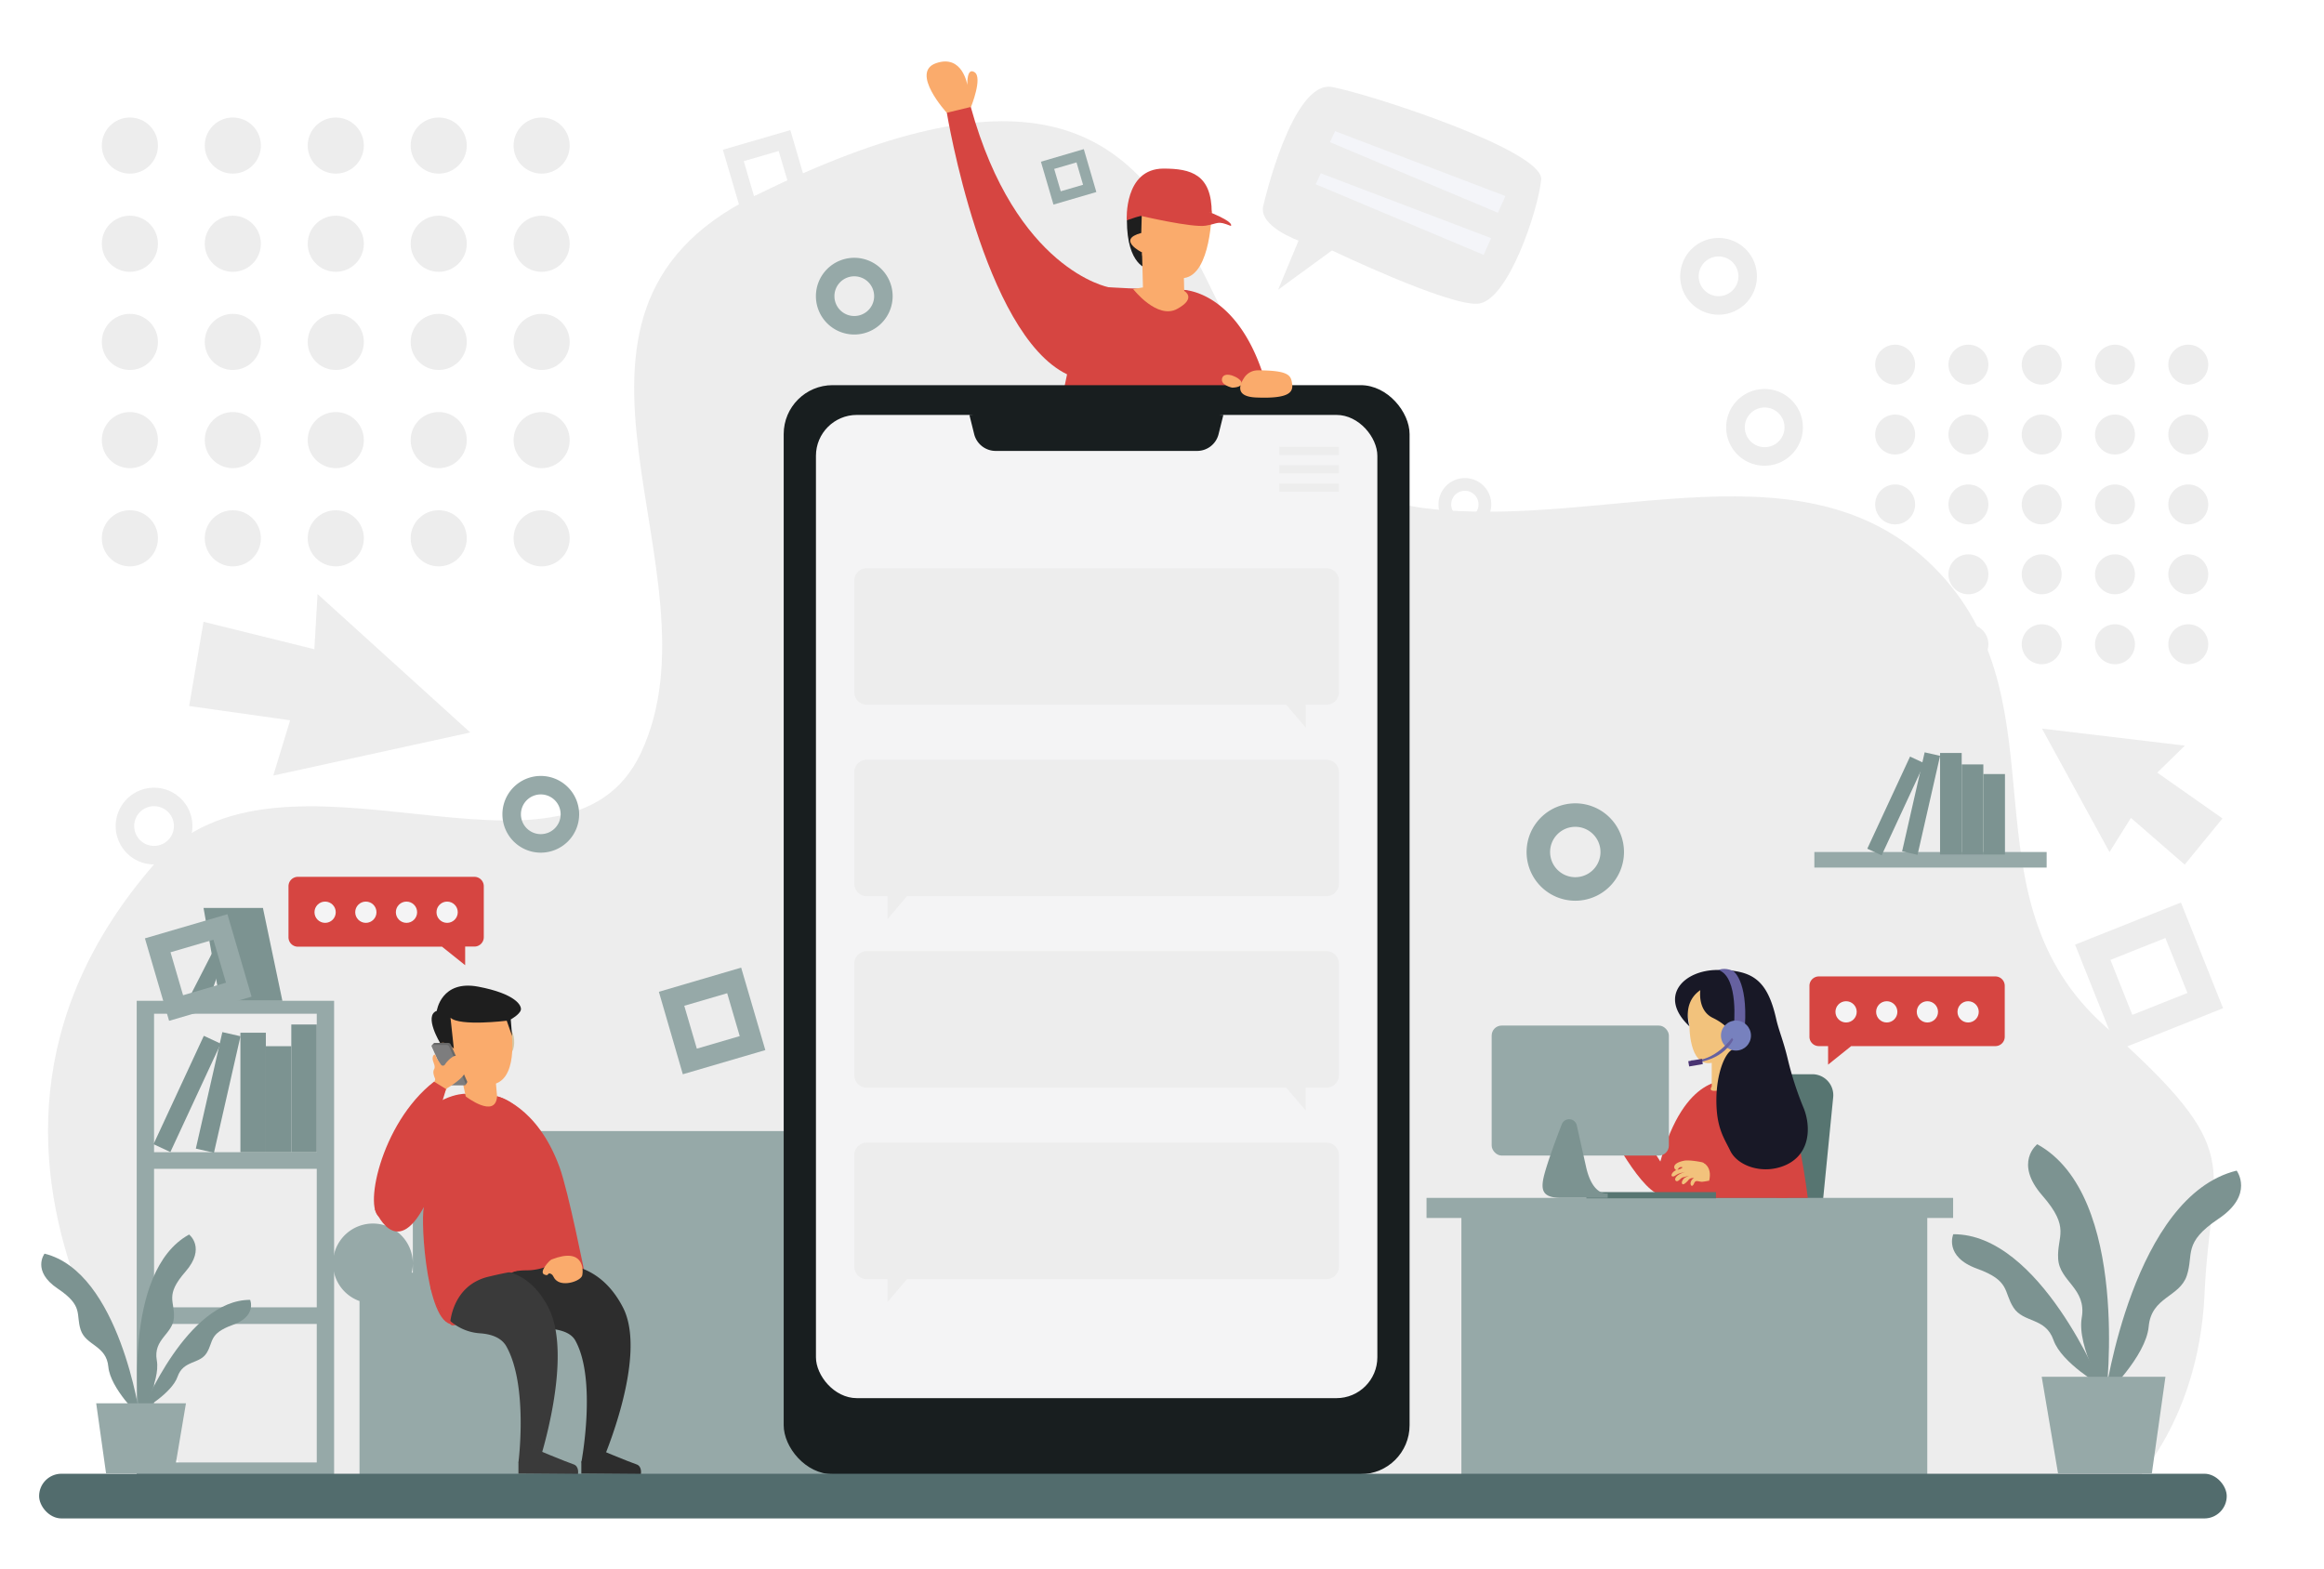 <svg viewBox="0 0 776 524" xmlns="http://www.w3.org/2000/svg"><g id="main"><path d="m692.88 315.46 14.12 35.3 35.3-14.07-14.07-35.3zm37.52 16.13-18.4 7.32-7.31-18.36 18.35-7.31z" fill="#ededed"/><path d="m583.12 296.43-3 20.54 20.54 3 3-20.54zm13.36 17.87-10.68-1.54 1.54-10.68 10.66 1.54z" fill="#ededed"/><path d="m589.24 230.73-3 20.54 20.54 3 3-20.54zm13.35 17.87-10.68-1.55 1.54-10.68 10.69 1.54z" fill="#96a9a8"/><g fill="#ededed"><circle cx="43.37" cy="48.61" r="9.37"/><circle cx="77.74" cy="48.61" r="9.37"/><circle cx="112.12" cy="48.61" r="9.37"/><circle cx="146.49" cy="48.61" r="9.37"/><circle cx="180.86" cy="48.61" r="9.37"/><circle cx="43.37" cy="81.4" r="9.37"/><circle cx="77.74" cy="81.4" r="9.37"/><circle cx="112.12" cy="81.4" r="9.37"/><circle cx="146.49" cy="81.4" r="9.37"/><circle cx="180.86" cy="81.4" r="9.37"/><circle cx="43.37" cy="114.18" r="9.37"/><circle cx="77.74" cy="114.18" r="9.37"/><circle cx="112.12" cy="114.18" r="9.37"/><circle cx="146.49" cy="114.18" r="9.37"/><circle cx="180.86" cy="114.18" r="9.37"/><circle cx="43.37" cy="146.97" r="9.37"/><circle cx="77.74" cy="146.97" r="9.37"/><circle cx="112.12" cy="146.97" r="9.37"/><circle cx="146.49" cy="146.97" r="9.37"/><circle cx="180.86" cy="146.97" r="9.37"/><circle cx="43.37" cy="179.76" r="9.37"/><circle cx="77.74" cy="179.76" r="9.37"/><circle cx="112.12" cy="179.76" r="9.37"/><circle cx="146.49" cy="179.76" r="9.37"/><circle cx="180.86" cy="179.76" r="9.37"/><circle cx="632.8" cy="121.77" r="6.67"/><circle cx="657.27" cy="121.77" r="6.67"/><circle cx="681.74" cy="121.77" r="6.67"/><circle cx="706.21" cy="121.77" r="6.67"/><circle cx="730.68" cy="121.77" r="6.67"/><circle cx="632.8" cy="145.11" r="6.67"/><circle cx="657.27" cy="145.11" r="6.67"/><circle cx="681.74" cy="145.11" r="6.67"/><circle cx="706.21" cy="145.11" r="6.67"/><circle cx="730.68" cy="145.11" r="6.67"/><circle cx="632.8" cy="168.45" r="6.67"/><circle cx="657.27" cy="168.45" r="6.67"/><circle cx="681.74" cy="168.45" r="6.67"/><circle cx="706.21" cy="168.45" r="6.67"/><circle cx="730.68" cy="168.45" r="6.67"/><circle cx="632.8" cy="191.79" r="6.67"/><circle cx="657.27" cy="191.79" r="6.67"/><circle cx="681.74" cy="191.79" r="6.67"/><circle cx="706.21" cy="191.79" r="6.67"/><circle cx="730.68" cy="191.79" r="6.67"/><circle cx="632.8" cy="215.14" r="6.67"/><circle cx="657.27" cy="215.14" r="6.67"/><circle cx="681.74" cy="215.14" r="6.67"/><circle cx="706.21" cy="215.14" r="6.67"/><circle cx="730.68" cy="215.14" r="6.67"/><path d="m68.11 498.11s-105.11-107.79-16.67-209.45c42.25-48.55 137.62 16.16 162.61-37.31 28.25-60.45-43-145.82 37.72-185.81 182.64-90.54 125.6 92.53 224.56 104.25 60.36 7.14 128.34-24.57 171.47 21.74 41.63 44.69 6.8 108.2 55.13 151.2s35.18 44.56 33.18 89.41-27 66.71-27 66.71z"/></g><path d="m336.37 392a14.29 14.29 0 0 0 -14.29-14.29h-169.94a14.29 14.29 0 0 0 -14.29 14.29v33h-.37a12.9 12.9 0 0 0 .37-3.07 13.33 13.33 0 1 0 -17.8 12.55v58h198.52v-46.23h17.8z" fill="#96a9a8"/><path d="m45.65 334.21v159.71h65.91v-159.71zm60.12 154.16h-54.33v-46.25h54.33zm0-51.8h-54.33v-46.25h54.33zm0-51.8h-54.33v-46.24h54.33z" fill="#96a9a8"/><path d="m80.27 344.87h8.5v39.9h-8.5z" fill="#7c9391"/><path d="m69.71 344.87h6.21v39.9h-6.21z" fill="#7c9391" transform="matrix(.975 .222 -.222 .975 82.84 -7.06)"/><path d="m59.55 345.42h6.21v39.9h-6.21z" fill="#7c9391" transform="matrix(.907 .421 -.421 .907 159.47 7.54)"/><path d="m88.77 349.37h8.5v35.4h-8.5z" fill="#7c9391"/><path d="m97.27 342.12h8.5v42.65h-8.5z" fill="#7c9391"/><path d="m67.96 303.19h19.83l6.5 31.02h-20.83z" fill="#7c9391"/><path d="m72.82 314.36-10.17 19.85h6.97l6.34-17.85z" fill="#7c9391"/><path d="m600.57 419.5h-23.22a7 7 0 0 1 -6.92-7.64l4.62-46.86a7 7 0 0 1 6.93-6.27h23.21a7 7 0 0 1 6.93 7.64l-4.63 46.84a7 7 0 0 1 -6.92 6.29z" fill="#577571"/><path d="m476.33 400.02h175.83v6.71h-175.83z" fill="#96a9a8"/><path d="m487.97 405.87h155.56v90.54h-155.56z" fill="#96a9a8"/><path d="m499.05 412.64h4.41v79.58h-4.41z" fill="#96a9a8"/><path d="m626.17 412.64h4.41v79.58h-4.41z" fill="#96a9a8"/><path d="m605.82 284.52h77.56v5.2h-77.56z" fill="#96a9a8" transform="matrix(-1 0 0 -1 1289.21 574.24)"/><path d="m647.8 251.45h7.22v33.91h-7.22z" fill="#7c9391"/><path d="m638.83 251.45h5.28v33.91h-5.28z" fill="#7c9391" transform="matrix(.975 .222 -.222 .975 75.62 -135.75)"/><path d="m615.87 266.23h33.91v5.28h-33.91z" fill="#7c9391" transform="matrix(.421 -.907 .907 .421 122.75 729.93)"/><path d="m655.03 255.27h7.22v30.09h-7.22z" fill="#7c9391"/><path d="m662.25 258.49h7.22v26.87h-7.22z" fill="#7c9391"/><path d="m702.93 466s9.39-66.61 43.9-75.08c0 0 6 8-6.06 16.09s-8.17 11.76-10.59 19-11.81 7-12.72 17-14.53 22.99-14.53 22.99z" fill="#7c9391"/><path d="m703.25 466s8.19-66.76-23-83.89c0 0-7.91 6.12 1.68 17.11s4.85 13.47 5.3 21.12 9.59 9.84 7.88 19.7 8.14 25.96 8.14 25.96z" fill="#7c9391"/><path d="m701.69 462.79s-20.55-50.79-49.48-50.63c0 0-3.21 7.48 7.95 11.51s8.78 7.68 12.13 12.94 10.71 3.22 13.39 10.9 16.01 15.28 16.01 15.28z" fill="#7c9391"/><path d="m687.19 492.01h31.33l4.54-32.24h-41.32z" fill="#96a9a8"/><rect fill="#dfeceb" height="17.73" rx="8.86" width="17.73" x="371.84" y="315.76"/><path d="m319.29 40-3.15-2.34s-12.4-13.52-3.56-16.57 10.42 7.31 10.42 7.31-.3-6.1 2.44-4.27-1.22 11.59-1.22 11.59z" fill="#faab6c"/><path d="m370.15 95.91s-8 2.11-13.35 26.73-9.19 47.83-4.06 51l-6.66 12.36s38.56 10.12 61.29 1.06l.13-7.11s6.05-14.74 1-56.31c0 0-.76-26.75-14.48-26.89s-23.87-.84-23.87-.84z" fill="#d64541"/><path d="m395 96.79s24.22 0 30.74 46c1 7.29-1.82 19.9-7 23.89a52.19 52.19 0 0 1 -35.06 10.35z" fill="#d64541"/><path d="m388.43 154.14s-17 3.91-19.42 7.23l-5.45 1.73 1.83 6.13 4.78.09s12 4.62 30.84 4.27-12.58-19.45-12.58-19.45z" fill="#4cc1f0"/><path d="m370.46 101.49-.31-5.58s-31-5.75-46-60.19l-8 1.93s12.17 73.84 40.15 87.35l2.13 9z" fill="#d64541"/><path d="m383.28 89.77s-7-1-7-16.2l11.46-11.14 6.18 5.75z" fill="#1e1e1e"/><path d="m404.61 70.42s-.16 21.22-9.25 22.43-14.26-4.81-14-8.54c0 0-8.72-4.27-.28-6.51l.24-8.76 13.68-7.78z" fill="#faab6c"/><path d="m376.23 73.57s-1-17.23 12.25-17.27c9.2 0 16.12 1.92 16.13 14.83 0 0-11.97-3.55-28.38 2.44z" fill="#d64541"/><path d="m384 84-2.66.35.3 11.63-3.27.55s8 10.28 14.69 6.63 2.36-6 2.36-6l-.13-5.27z" fill="#faab6c"/><path d="m380.9 72.08s17.09 4 21.63 3.29 3.71-1.81 8.45.07c0 0 1.54-1-6.37-4.31s-17.61-3.69-23.71.95z" fill="#d64541"/><path d="m542.34 371.66-.17-2.79a7.48 7.48 0 0 0 -6.4-3.39c-4.32.12-8.3-.42-7.22.31a5.77 5.77 0 0 0 1.89.89s-11.89-.43-8.88 1.85 13.52 4.52 13.52 4.52z" fill="#f2c27c"/><path d="m577 361s-14.41-2.83-22.6 26.88l-12.22-19-7.09 4.18s11.61 23.72 19.18 25.94 17.45-22.7 17.45-22.7z" fill="#d64541"/><path d="m607.32 326.07h58.95a3.14 3.14 0 0 1 3.13 3.14v17a3.13 3.13 0 0 1 -3.13 3.13h-48.15l-7.71 6.19v-6.19h-3.09a3.13 3.13 0 0 1 -3.13-3.13v-17a3.14 3.14 0 0 1 3.13-3.14z" fill="#d64541"/><circle cx="657.17" cy="337.9" fill="#f4f4f5" r="3.55"/><circle cx="643.57" cy="337.9" fill="#f4f4f5" r="3.55"/><circle cx="630" cy="337.9" fill="#f4f4f5" r="3.55"/><circle cx="616.42" cy="337.9" fill="#f4f4f5" r="3.55"/><path d="m562.12 331.32 2 10.78s-.33 14.3 7.44 12.83v7.88l-2.51 3 20.2-3.09-4-28.81-6.78-4.51-8.43-5.09z" fill="#f2c27c"/><path d="m571.54 362.81c.61-.94-7.59 7.79-10.13 13.44-3.26 7.26-6.86 9.83-5.7 23.77h47.93s-3.64-30.08-8.9-34.25-13.27-3.89-13.27-3.89-12.39 4.72-9.93.93z" fill="#d64541"/><path d="m571.77 394.07s-2 .42-3.25.56-2.27-.85-2.83.5c-.72 1.75-1.5.49-1.08-.55s1.08-1.13 1.08-1.13a1.86 1.86 0 0 0 -2 .74c-1 1.1-1.61 1.43-1.86 1.25-.63-.44.11-1.7.72-2.11a8.12 8.12 0 0 1 2.47-1s-2.42.68-3.1.84-1.38 1.36-2.05 1.28-1-1.23 1-2.37a9.1 9.1 0 0 1 3.44-1 24.4 24.4 0 0 0 -3.67.81c-1.19.47-1.51 1.11-2.22.95s0-1.78 1.61-2.17 2.24-1 1.27-.94-.87 1-1.5 1-2.16-2.12 2.41-3.1c2-.43 6.32.54 6.32.54l6.68 2.75z" fill="#f2c27c"/><path d="m589.49 365s-6.09 2.59.77 25.88l-21.87-2.77s3.51 1.22 2.31 6.19c0 0 26.55 8.74 28 4.54s2.42-42.02-9.21-33.84z" fill="#d64541"/><path d="m578 345.06s1.42-2.48 2.84-1.88c4.68 2-.62 6.59-2.18 7.21-2.8 1.11-5.55 8.37-5.55 17 0 9.34 2.57 12.62 4.64 16.91 2.48 5.15 11.15 8.18 18.74 4.66 8-3.75 8.18-12.64 5.86-18.69a108.64 108.64 0 0 1 -5.47-16.88c-1.45-6-2.93-9.28-3.77-13-3-13.44-8.17-16.48-19.58-16.48s-20 8.88-9.42 18.82c0 0-2.64-7.81 3.64-12.08 0 0-1 6.75 4.13 9.24s6.12 5.17 6.12 5.17z" fill="#181826"/><path d="m578.94 342.73s1.78-16.36-5.1-18.8c0 0 1.85-1 4.79.27 0 0 5 2.92 4 18.53z" fill="#6661a0"/><circle cx="579.65" cy="345.82" fill="#7781be" r="5.01"/><path d="m578.31 346.59s-5.7 8.11-13.58 7.49v.92s9.91-.08 14-7.8z" fill="#6661a0"/><path d="m564.11 353.77h4.63v1.78h-4.63z" fill="#493372" transform="matrix(.985 -.171 .171 .985 -52.42 102.38)"/><path d="m529.71 398.09h43.26v2.08h-43.26z" fill="#577571"/><rect fill="#96a9a8" height="43.41" rx="3.33" width="59.17" x="498.08" y="342.48"/><path d="m526.49 375.76a2.62 2.62 0 0 0 -5-.3s-3.64 9.22-5.49 15.54-1.44 9.18 6 9h14.83v-1.46s-5.05 1.08-7.26-9z" fill="#7c9391"/><path d="m46.72 473.12s-6.81-48.32-31.85-54.47c0 0-4.39 5.78 4.4 11.67s5.93 8.54 7.68 13.81 8.57 5.09 9.23 12.32 10.54 16.67 10.54 16.67z" fill="#7c9391"/><path d="m46.49 473.12s-5.94-48.43 16.65-60.86c0 0 5.74 4.44-1.22 12.41s-3.52 9.78-3.85 15.33-7 7.14-5.71 14.29-5.87 18.83-5.87 18.83z" fill="#7c9391"/><path d="m47.62 470.81s14.91-36.81 35.9-36.73c0 0 2.33 5.43-5.77 8.35s-6.37 5.57-8.75 9.39-7.77 2.33-9.71 7.91-11.67 11.08-11.67 11.08z" fill="#7c9391"/><path d="m58.14 492.01h-22.73l-3.29-23.39h29.97z" fill="#96a9a8"/><path d="m166 366.12s13.29 3 20.83 23.63c3 8.24 8.35 35.25 8.35 35.25s-21.7 5.17-15.67-3-13.51-55.88-13.51-55.88z" fill="#d64541"/><path d="m155.11 365.26s-11.54 0-19.73 14.51c-4.13 7.33-10.18 24.08-10.18 24.08s6.77 17.45 16.58-1.22c-1.59.93.08 37.19 8.51 39.49 2.05 3.14 12.76-9.91 34.29-9.91v-8.95s-4.33-31.77-7-44.14c-2.45-11.23-11.56-13-11.56-13z" fill="#d64541"/><path d="m153.75 358 1.76 8.14s9.9 7.62 10.47 0l-.72-8.14z" fill="#faab6c"/><path d="m149.9 353.15s4 5.15 4.5 5.6 3.2-5.46 3.2-5.46l-7-2z" fill="#383838"/><path d="m169.48 347s.87-4.22 1.79-1.82.27 6.85-1 6.12-.79-4.3-.79-4.3z" fill="#d7c7a3"/><path d="m170.71 343.83s2.91 18.25-7.47 18.41c-4.84.07-11-2-12.29-8.75 0 0-1 2.35-2.11 1.25s-5.39-8.4.92-6.63l.34-11.05 18.59-.08z" fill="#faab6c"/><path d="m147 348.37s-5.62-9.22-1.16-10.8c0 0 1.48-10.43 13.86-8.08s14.65 6.31 14.2 7.83-3.35 3.11-3.35 3.11l.45 5.57-1.8-5.14s-15.7 1.95-18.77-1l1.11 10.34s-2.54-2.69-4.54-1.83z" fill="#1e1e1e"/><path d="m155.42 362.28-4.7-.52a.42.42 0 0 1 -.38-.25l-6.17-12.32s.62-.92.92-.92h4.58a.94.94 0 0 1 .85.55l5.48 12.35c.14.27-.58 1.11-.58 1.11z" fill="#686868"/><path d="m155.09 362.44h-4.91a.43.43 0 0 1 -.38-.25l-5.63-12.65a.41.41 0 0 1 .38-.58h4.58a.92.92 0 0 1 .85.55l5.5 12.34a.42.42 0 0 1 -.39.59z" fill="#7d7d7e"/><path d="m129.68 389.3s-5.53-4.91 13.54-25.33c0 0 2.28-3 2.08-3.65s-1-2.16-.32-3.32c.43-.79-.14-1.85-.4-2.77a2.46 2.46 0 0 1 0-1.5c.11-.28.45-.71.75-.5l.57 1.28c.23.4.84 1.26 1.33 2a.79.79 0 0 0 1.33 0c1.06-1.66 3.37-3.52 4-2.75.84 1.08 3.41 4.35 2.4 6s-4.27 3.87-5.63 4.61-12.13 35.23-19.65 25.93z" fill="#faab6c"/><path d="m144.93 361.21 4 2.46s-12.73 45.13-21.64 43c-6.29-1.44-.39-31.49 17.64-45.46z" fill="#d64541"/><path d="m169.4 425.67s26-13.41 38.59 10.9c8.55 16.51-7 51.8-7 51.8h-6.88s5.26-27.6-2-40.7c-3.26-5.9-16.52-4-27.93-3.08a11.86 11.86 0 0 1 -12.85-11.82v-.52z" fill="#2d2d2d"/><path d="m197.37 479.63-3.26 8.74v3.77l19.88.16s.5-2.67-1.5-3.3-14-5.62-14-5.62z" fill="#2d2d2d"/><path d="m144.85 430.8s25.64-18.54 38.23 5.77c8.55 16.51-3.09 51.8-3.09 51.8h-6.88s3.3-25.6-4-38.7c-1.66-3-5.1-4.16-8.78-4.42a16.72 16.72 0 0 1 -15.53-14.45z" fill="#3a3a3a"/><path d="m176.37 479.63-3.26 8.74v3.77l19.88.16s.5-2.67-1.5-3.3-14-5.62-14-5.62z" fill="#3a3a3a"/><path d="m147.83 422-4.11 8s2.53 7.59 6.57 12.13c0 0 .49-12.85 12.84-15.79s11.53-1.76 15.2-2.3a18.9 18.9 0 0 0 6.25-2l-16.58-9.87z" fill="#d64541"/><path d="m184.2 420.58c-.82.32-4.24 4.19-2.52 5s1-.71 2.13-.25.77 1.3 2 2.29c2.53 2.09 8.24.1 8.62-1.77s.48-9.44-10.23-5.27z" fill="#faab6c"/><rect fill="#181e1f" height="363.67" rx="16.34" width="208.99" x="261.68" y="128.62"/><rect fill="#526c6d" height="14.93" rx="7.47" width="730.46" x="13.06" y="492.14"/><path d="m344.07 295.39h-.45.44a0 0 0 0 0 0 0z" fill="#596ab2"/><path d="m356.82 295.39h.43z" fill="#596ab2"/><path d="m326.63 325.32a.44.44 0 0 1 0 .43z" fill="#596ab2"/><rect fill="#f4f4f5" height="328.34" rx="13.66" width="187.46" x="272.45" y="138.56"/><path d="m427.16 149.23h19.92v2.71h-19.92z" fill="#ededed"/><path d="m427.16 155.36h19.92v2.71h-19.92z" fill="#ededed"/><path d="m427.16 161.5h19.92v2.71h-19.92z" fill="#ededed"/><path d="m729.55 249-47.72-5.69 22.55 41.24 7.14-11.42 17.96 15.6 12.62-15.42-21.78-15.3z" fill="#ededed"/><path d="m106.03 198.37 51 46.24-65.78 14.38 5.63-18.46-33.72-4.75 4.8-28.14 37.01 9.17z" fill="#ededed"/><path d="m421.86 68.56s9.59-42.07 23-39.49 70.6 21.3 69.75 30.88-11 41-21.32 41.49-48.53-17.81-48.53-17.81l-18 13.14 6.84-16.42s-13.7-4.86-11.74-11.79z" fill="#ededed"/><path d="m502.67 65.47-56.88-21.67-1.71 3.67 56.09 23.58z" fill="#f4f5f9"/><path d="m497.9 79.53-56.87-21.66-1.71 3.66 56.08 23.58z" fill="#f4f5f9"/><path d="m526 268.27a16.26 16.26 0 1 0 16.26 16.25 16.25 16.25 0 0 0 -16.26-16.25zm0 24.66a8.41 8.41 0 1 1 8.41-8.41 8.41 8.41 0 0 1 -8.41 8.41z" fill="#96a9a8"/><path d="m180.57 259.12a12.81 12.81 0 1 0 12.81 12.8 12.81 12.81 0 0 0 -12.81-12.8zm0 19.43a6.63 6.63 0 1 1 6.63-6.63 6.63 6.63 0 0 1 -6.63 6.63z" fill="#96a9a8"/><path d="m285.26 86.09a12.81 12.81 0 1 0 12.8 12.81 12.81 12.81 0 0 0 -12.8-12.81zm0 19.44a6.63 6.63 0 1 1 6.62-6.63 6.63 6.63 0 0 1 -6.62 6.63z" fill="#96a9a8"/><path d="m51.44 263.05a12.81 12.81 0 1 0 12.81 12.81 12.8 12.8 0 0 0 -12.81-12.81zm0 19.43a6.63 6.63 0 1 1 6.63-6.62 6.62 6.62 0 0 1 -6.63 6.62z" fill="#ededed"/><path d="m573.84 79.47a12.81 12.81 0 1 0 12.81 12.81 12.8 12.8 0 0 0 -12.81-12.81zm0 19.43a6.63 6.63 0 1 1 6.63-6.62 6.62 6.62 0 0 1 -6.63 6.62z" fill="#ededed"/><path d="m589.23 129.9a12.81 12.81 0 1 0 12.77 12.81 12.81 12.81 0 0 0 -12.77-12.81zm0 19.43a6.63 6.63 0 1 1 6.63-6.62 6.62 6.62 0 0 1 -6.63 6.62z" fill="#ededed"/><path d="m489.13 159.65a8.81 8.81 0 1 0 8.81 8.8 8.8 8.8 0 0 0 -8.81-8.8zm0 13.36a4.56 4.56 0 1 1 4.56-4.56 4.56 4.56 0 0 1 -4.56 4.55z" fill="#ededed"/><path d="m220 331.2 8 27.54 27.55-8.07-8.07-27.54zm27 14.8-14.32 4.19-4.2-14.32 14.33-4.19z" fill="#96a9a8"/><path d="m347.57 54 4.19 14.32 14.32-4.19-4.19-14.33zm14.07 7.7-7.45 2.18-2.19-7.47 7.45-2.18z" fill="#96a9a8"/><path d="m241.37 50 6.63 22.52 22.48-6.59-6.58-22.48zm22.09 12.08-11.69 3.42-3.42-11.69 11.65-3.38z" fill="#ededed"/><path d="m48.39 313.36 8.07 27.54 27.54-8.07-8.06-27.54zm27.07 14.8-14.33 4.19-4.19-14.35 14.32-4.19z" fill="#96a9a8"/><path d="m323.69 138.56 41.47-3.73 43.33 3.73-1.6 6.43a7.38 7.38 0 0 1 -7.16 5.59h-67.28a7.39 7.39 0 0 1 -7.16-5.59z" fill="#181e1f"/><path d="m158.4 292.81h-58.94a3.14 3.14 0 0 0 -3.13 3.19v17a3.13 3.13 0 0 0 3.13 3.14h48.14l7.72 6.18v-6.22h3.08a3.13 3.13 0 0 0 3.14-3.14v-16.96a3.14 3.14 0 0 0 -3.14-3.19z" fill="#d64541"/><circle cx="108.56" cy="304.63" fill="#f4f4f5" r="3.55"/><circle cx="122.16" cy="304.63" fill="#f4f4f5" r="3.55"/><circle cx="135.73" cy="304.63" fill="#f4f4f5" r="3.55"/><circle cx="149.3" cy="304.63" fill="#f4f4f5" r="3.55"/><path d="m411.41 129.45s-4.17-.87-3.29-3.29 6.22 0 6.46 1.65-3.17 1.64-3.17 1.64z" fill="#faab6c"/><path d="m420 123.67a5.41 5.41 0 0 0 -4.48 2.35c-1.75 2.58-3.12 6.43 3.93 6.72 10.67.44 12.42-1.59 12-4.52-.39-2.73-.76-4.53-11.45-4.55z" fill="#faab6c"/><path d="m442.92 189.76h-153.51a4.15 4.15 0 0 0 -4.15 4.15v37.27a4.15 4.15 0 0 0 4.15 4.15h140.07l6.52 7.67v-7.67h6.93a4.15 4.15 0 0 0 4.15-4.15v-37.27a4.15 4.15 0 0 0 -4.16-4.15z" fill="#ededed"/><path d="m289.41 253.7h153.51a4.15 4.15 0 0 1 4.15 4.15v37.26a4.15 4.15 0 0 1 -4.15 4.16h-140.07l-6.51 7.67v-7.67h-6.93a4.15 4.15 0 0 1 -4.15-4.16v-37.26a4.15 4.15 0 0 1 4.15-4.15z" fill="#ededed"/><path d="m442.92 317.63h-153.51a4.15 4.15 0 0 0 -4.15 4.16v37.26a4.15 4.15 0 0 0 4.15 4.16h140.07l6.51 7.66v-7.66h6.93a4.15 4.15 0 0 0 4.15-4.16v-37.26a4.15 4.15 0 0 0 -4.15-4.16z" fill="#ededed"/><path d="m289.41 381.57h153.51a4.15 4.15 0 0 1 4.15 4.16v37.27a4.16 4.16 0 0 1 -4.15 4.16h-140.07l-6.51 7.66v-7.66h-6.93a4.16 4.16 0 0 1 -4.15-4.16v-37.27a4.15 4.15 0 0 1 4.15-4.16z" fill="#ededed"/></g></svg>